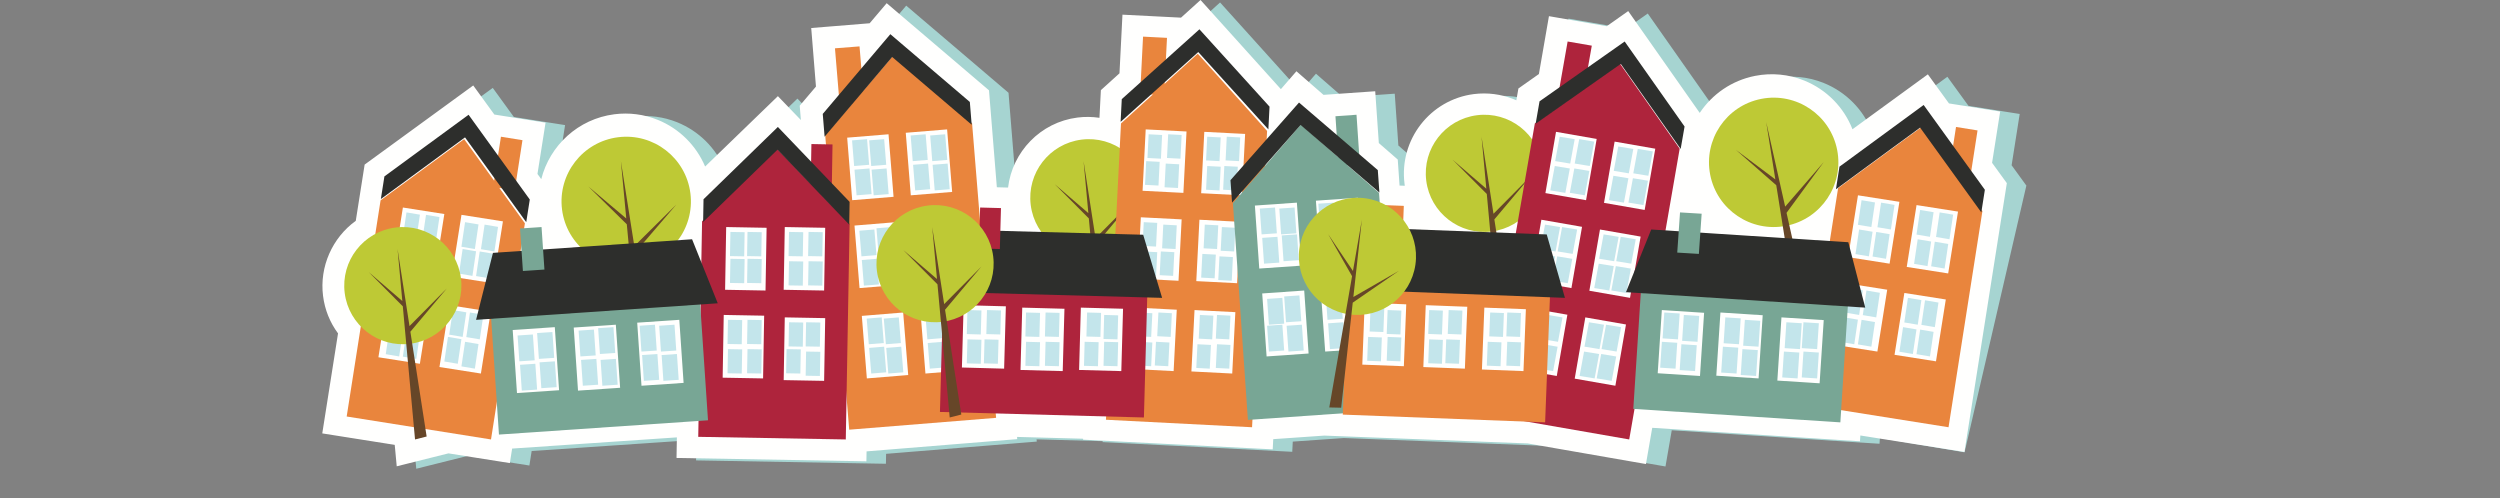 <?xml version="1.0" encoding="UTF-8"?>
<svg width="1024px" height="204px" viewBox="0 0 1024 204" version="1.1" xmlns="http://www.w3.org/2000/svg" xmlns:xlink="http://www.w3.org/1999/xlink">
    <rect x="0" y="0" width="1024" height="204" fill="#808080" stroke="none"/>
    <!-- Generator: Sketch 60.1 (88133) - https://sketch.com -->
    <title>listingslab-plugin</title>
    <desc>Created with Sketch.</desc>
    <g id="content" stroke="none" stroke-width="1" fill="none" fill-rule="evenodd">
        <g id="listingslab-plugin">
            <rect id="invisible" fill-opacity="0.01" fill="#FFFFFF" x="0" y="12" width="1024" height="192"></rect>
            <g id="canntown" transform="translate(132, 0)">
                <path d="M8,178.519 L14.457,137.564 C11.133,133.07 9.033,127.842 8.325,122.221 C6.811,110.235 12.103,98.402 21.726,91.451 L25.358,68.414 L69.84,36.006 L78.486,47.919 L99.458,51.237 L96.146,72.245 L97.696,74.384 C101.187,60.618 112.779,49.691 127.673,47.795 C133.682,47.036 139.812,47.828 145.401,50.09 C154.264,53.674 161.186,60.629 164.82,69.205 L194.628,40.387 L204.041,50.159 L203.566,44.299 L210.217,36.455 L208.276,12.476 L232.21,10.533 L239.187,2.312 L281.092,37.999 L284.307,77.705 L288.904,77.83 C290.652,63.222 302.132,51.079 317.348,49.149 C320.344,48.769 323.373,48.808 326.34,49.259 L326.915,37.931 L334.539,31.034 L335.762,7.006 L359.745,8.231 L367.739,1 L400.648,37.52 L407.017,30.185 L418.113,39.855 L439.29,38.378 L440.766,59.595 L448.516,66.351 L449.259,77.01 L451.412,77.093 C451.371,76.811 451.329,76.531 451.295,76.251 C449.027,58.282 461.777,41.812 479.709,39.538 C485.255,38.837 490.911,39.564 496.071,41.652 C496.416,41.791 496.757,41.938 497.093,42.088 L497.936,37.245 L506.335,31.321 L510.45,7.621 L534.112,11.742 L542.918,5.534 L572.211,47.243 C577.282,39.633 585.257,33.968 594.905,32.075 C601.676,30.745 608.625,31.408 615,33.986 C624.172,37.696 631.244,44.93 634.776,53.944 L665.649,31.447 L674.3,43.363 L695.268,46.68 L691.958,67.689 L698,76.015 L672.684,185.275 L638.003,179.373 L637.847,181.763 L552.755,176.234 L550.181,191.069 L501.757,182.635 L418.465,179.419 L397.519,180.88 L397.307,185.055 L319.622,181.088 L319.641,180.701 L292.586,179.96 L292.659,180.873 L230.947,185.888 L230.875,189.958 L153.103,188.581 L153.252,180.152 L85.769,184.736 L84.834,190.676 L59.687,186.7 L38.5,192 L37.682,183.216 L8,178.519 Z" id="Fill-38" fill="#A6D4D1"></path>
                <path d="M29.682,182.213 L0,177.519 L6.456,136.56 C3.132,132.07 1.032,126.842 0.324,121.221 C-1.189,109.235 4.102,97.4 13.725,90.45 L17.357,67.414 L61.839,35.003 L70.486,46.917 L91.459,50.235 L88.145,71.245 L89.697,73.381 C93.187,59.613 104.778,48.686 119.673,46.798 C125.681,46.036 131.812,46.826 137.401,49.087 C146.264,52.669 153.185,59.627 156.819,68.205 L186.626,39.383 L196.041,49.161 L195.566,43.295 L202.217,35.455 L200.277,11.473 L224.211,9.53 L231.187,1.306 L273.092,36.997 L276.307,76.705 L280.902,76.829 C282.652,62.222 294.132,50.077 309.347,48.147 C312.342,47.771 315.373,47.808 318.338,48.255 L318.915,36.93 L326.539,30.034 L327.76,6.006 L351.746,7.229 L359.738,0 L392.648,36.518 L399.016,29.183 L410.111,38.853 L431.289,37.375 L432.764,58.593 L440.518,65.349 L441.259,76.01 L443.412,76.091 C443.37,75.811 443.331,75.529 443.295,75.247 C441.025,57.28 453.775,40.81 471.71,38.534 C477.255,37.836 482.91,38.566 488.071,40.652 C488.416,40.792 488.755,40.932 489.093,41.087 L489.936,36.242 L498.335,30.321 L502.45,6.619 L526.112,10.742 L534.916,4.534 L564.211,46.245 C569.282,38.633 577.257,32.966 586.905,31.073 C593.675,29.745 600.625,30.408 607,32.986 C616.17,36.696 623.242,43.93 626.774,52.942 L657.651,30.447 L666.298,42.363 L687.268,45.68 L683.956,66.689 L690,75.017 L672.644,185.117 L630.001,178.373 L629.847,180.761 L544.754,175.234 L542.179,190.068 L493.757,181.632 L410.463,178.418 L389.518,179.877 L389.305,184.058 L311.62,180.084 L311.641,179.703 L284.584,178.962 L284.659,179.87 L222.947,184.884 L222.875,188.958 L145.103,187.579 L145.251,179.15 L77.769,183.734 L76.832,189.676 L51.687,185.698 L30.5,191 L29.682,182.213" id="Fill-39" fill="#FFFFFE"></path>
                <path d="M290.192,84.015 C288.53,70.863 297.843,58.854 310.991,57.192 C324.138,55.529 336.146,64.838 337.808,77.99 C339.47,91.139 330.16,103.145 317.01,104.807 C303.864,106.473 291.854,97.158 290.192,84.015" id="Fill-40" fill="#BEC935"></path>
                <polyline id="Fill-41" fill="#664628" points="332 82.154 316.73 97.558 311.832 66 313.792 87.302 300 75.43 313.988 89.461 318.998 144 323.751 142.794 317.088 99.875 332 82.154"></polyline>
                <path d="M452.192,74.013 C450.53,60.865 459.843,48.86 472.991,47.193 C486.137,45.527 498.145,54.842 499.808,67.991 C501.468,81.137 492.158,93.148 479.01,94.808 C465.864,96.471 453.852,87.158 452.192,74.013" id="Fill-42" fill="#BEC935"></path>
                <polyline id="Fill-43" fill="#664628" points="495 72.151 479.733 87.556 474.835 56 476.793 77.299 463 65.429 476.989 79.459 481.997 134 486.75 132.793 480.09 89.871 495 72.151"></polyline>
                <path d="M98.212,85.828 C96.376,71.308 106.659,58.052 121.177,56.213 C135.693,54.374 148.952,64.657 150.788,79.179 C152.623,93.697 142.344,106.955 127.826,108.787 C113.308,110.628 100.045,100.341 98.212,85.828" id="Fill-44" fill="#BEC935"></path>
                <polyline id="Fill-45" fill="#664628" points="145 83.809 127.822 100.794 122.314 66 124.515 89.487 109 76.399 124.736 91.868 130.372 152 135.721 150.671 128.226 103.347 145 83.809"></polyline>
                <path d="M568.499,71.596 C565.686,57.232 575.053,43.315 589.413,40.497 C603.768,37.69 617.69,47.051 620.502,61.412 C623.31,75.77 613.952,89.692 599.592,92.502 C585.232,95.313 571.306,85.949 568.499,71.596" id="Fill-46" fill="#BEC935"></path>
                <polyline id="Fill-47" fill="#664628" points="615 66.388 599.2 84.641 591.434 50 595.181 73.486 579 61.364 595.557 75.866 605.147 136 610.331 134.299 599.768 87.182 615 66.388"></polyline>
                <polyline id="Fill-48" fill="#E9853D" points="344.81 39 335 38.494 336.19 15 346 15.504 344.81 39"></polyline>
                <polyline id="Fill-49" fill="#E9853D" points="327.157 50.562 358.607 22 387 53.64 380.845 175 321 171.931 327.157 50.562"></polyline>
                <polyline id="Fill-50" fill="#2D2E2C" points="327 49.918 358.808 21.316 387.523 53 388 43.682 359.283 12 327.477 40.607 327 49.918"></polyline>
                <polyline id="Fill-51" fill="#FFFFFE" points="376.721 80 360 79.145 361.279 54 378 54.859 376.721 80"></polyline>
                <polyline id="Fill-52" fill="#C3E5EB" points="375.519 66 376 56.292 370.481 56 370 65.712 375.519 66"></polyline>
                <polyline id="Fill-53" fill="#C3E5EB" points="367.516 66 368 56.288 362.484 56 362 65.71 367.516 66"></polyline>
                <polyline id="Fill-54" fill="#C3E5EB" points="362.48 68 362 77.712 367.516 78 368 68.292 362.48 68"></polyline>
                <polyline id="Fill-55" fill="#C3E5EB" points="369.484 68 369 77.71 374.516 78 375 68.288 369.484 68"></polyline>
                <polyline id="Fill-56" fill="#FFFFFE" points="374.719 116 358 115.147 359.282 90 376 90.859 374.719 116"></polyline>
                <polyline id="Fill-57" fill="#C3E5EB" points="373.518 103 374 93.288 368.484 93 368 102.712 373.518 103"></polyline>
                <polyline id="Fill-58" fill="#C3E5EB" points="366.518 102 367 92.29 361.482 92 361 101.71 366.518 102"></polyline>
                <polyline id="Fill-59" fill="#C3E5EB" points="360.484 104 360 113.712 365.516 114 366 104.288 360.484 104"></polyline>
                <polyline id="Fill-60" fill="#C3E5EB" points="367.481 105 367 114.71 372.519 115 373 105.292 367.481 105"></polyline>
                <polyline id="Fill-61" fill="#FFFFFE" points="372.721 153 356 152.145 357.277 127 374 127.857 372.721 153"></polyline>
                <polyline id="Fill-62" fill="#C3E5EB" points="371.516 139 372 129.29 366.484 129 366 138.712 371.516 139"></polyline>
                <polyline id="Fill-63" fill="#C3E5EB" points="364.516 139 365 129.286 359.48 129 359 138.71 364.516 139"></polyline>
                <polyline id="Fill-64" fill="#C3E5EB" points="358.482 141 358 150.708 363.516 151 364 141.287 358.482 141"></polyline>
                <polyline id="Fill-65" fill="#C3E5EB" points="366.482 141 366 150.71 371.516 151 372 141.29 366.482 141"></polyline>
                <polyline id="Fill-66" fill="#FFFFFE" points="352.72 79 336 78.146 337.279 53 354 53.855 352.72 79"></polyline>
                <polyline id="Fill-67" fill="#C3E5EB" points="351.518 65 352 55.29 346.482 55 346 64.71 351.518 65"></polyline>
                <polyline id="Fill-68" fill="#C3E5EB" points="343.518 65 344 55.293 338.484 55 338 64.709 343.518 65"></polyline>
                <polyline id="Fill-69" fill="#C3E5EB" points="337.482 66 337 75.71 342.518 76 343 66.288 337.482 66"></polyline>
                <polyline id="Fill-70" fill="#C3E5EB" points="345.482 67 345 76.714 350.515 77 351 67.288 345.482 67"></polyline>
                <polyline id="Fill-71" fill="#FFFFFE" points="350.721 115 334 114.146 335.28 89 352 89.855 350.721 115"></polyline>
                <polyline id="Fill-72" fill="#C3E5EB" points="349.518 102 350 92.29 344.482 92 344 101.712 349.518 102"></polyline>
                <polyline id="Fill-73" fill="#C3E5EB" points="341.518 101 342 91.288 336.482 91 336 100.71 341.518 101"></polyline>
                <polyline id="Fill-74" fill="#C3E5EB" points="336.482 103 336 112.71 341.518 113 342 103.288 336.482 103"></polyline>
                <polyline id="Fill-75" fill="#C3E5EB" points="343.484 103 343 112.712 348.516 113 349 103.288 343.484 103"></polyline>
                <polyline id="Fill-76" fill="#FFFFFE" points="348.72 152 332 151.145 333.28 126 350 126.855 348.72 152"></polyline>
                <polyline id="Fill-77" fill="#C3E5EB" points="347.516 138 348 128.288 342.482 128 342 137.708 347.516 138"></polyline>
                <polyline id="Fill-78" fill="#C3E5EB" points="339.518 138 340 128.29 334.484 128 334 137.712 339.518 138"></polyline>
                <polyline id="Fill-79" fill="#C3E5EB" points="334.482 140 334 149.709 339.518 150 340 140.29 334.482 140"></polyline>
                <polyline id="Fill-80" fill="#C3E5EB" points="341.484 140 341 149.712 346.518 150 347 140.288 341.484 140"></polyline>
                <polyline id="Fill-81" fill="#E9853D" points="222 42.208 211.941 43 210 19.79 220.06 19 222 42.208"></polyline>
                <polyline id="Fill-82" fill="#E9853D" points="206 55.352 233.643 23 266.164 50.5 276 171.144 215.834 176 206 55.352"></polyline>
                <polyline id="Fill-83" fill="#2D2E2C" points="205.755 56 233.435 23.335 266 51.101 265.245 41.762 232.682 14 205 46.662 205.755 56"></polyline>
                <polyline id="Fill-84" fill="#FFFFFE" points="258 78.613 241.059 80 239 54.385 255.937 53 258 78.613"></polyline>
                <polyline id="Fill-85" fill="#C3E5EB" points="256 65.504 255.145 55 249 55.498 249.855 66 256 65.504"></polyline>
                <polyline id="Fill-86" fill="#C3E5EB" points="248 65.504 247.145 55 241 55.494 241.855 66 248 65.504"></polyline>
                <polyline id="Fill-87" fill="#C3E5EB" points="242 67.498 242.855 78 249 77.504 248.147 67 242 67.498"></polyline>
                <polyline id="Fill-88" fill="#C3E5EB" points="250 67.496 250.855 78 257 77.506 256.145 67 250 67.496"></polyline>
                <polyline id="Fill-89" fill="#FFFFFE" points="261 114.613 244.061 116 242 90.385 258.939 89 261 114.613"></polyline>
                <polyline id="Fill-90" fill="#C3E5EB" points="259 101.504 258.145 91 252 91.5 252.854 102 259 101.504"></polyline>
                <polyline id="Fill-91" fill="#C3E5EB" points="251 102.504 250.147 92 244 92.496 244.853 103 251 102.504"></polyline>
                <polyline id="Fill-92" fill="#C3E5EB" points="245 104.5 245.855 115 252 114.504 251.143 104 245 104.5"></polyline>
                <polyline id="Fill-93" fill="#C3E5EB" points="253 103.494 253.854 114 260 113.5 259.145 103 253 103.494"></polyline>
                <polyline id="Fill-94" fill="#FFFFFE" points="264 151.618 247.061 153 245 127.384 261.939 126 264 151.618"></polyline>
                <polyline id="Fill-95" fill="#C3E5EB" points="262 138.502 261.145 128 255 128.498 255.857 139 262 138.502"></polyline>
                <polyline id="Fill-96" fill="#C3E5EB" points="254 138.504 253.147 128 247 128.496 247.855 139 254 138.504"></polyline>
                <polyline id="Fill-97" fill="#C3E5EB" points="248 140.494 248.855 151 255 150.502 254.145 140 248 140.494"></polyline>
                <polyline id="Fill-98" fill="#C3E5EB" points="256 140.494 256.854 151 263 150.506 262.145 140 256 140.494"></polyline>
                <polyline id="Fill-99" fill="#FFFFFE" points="234 80.613 217.061 82 215 56.384 231.941 55 234 80.613"></polyline>
                <polyline id="Fill-100" fill="#C3E5EB" points="231 67.502 230.145 57 224 57.492 224.855 68 231 67.502"></polyline>
                <polyline id="Fill-101" fill="#C3E5EB" points="224 67.502 223.147 57 217 57.501 217.853 68 224 67.502"></polyline>
                <polyline id="Fill-102" fill="#C3E5EB" points="218 69.499 218.853 80 225 79.504 224.145 69 218 69.499"></polyline>
                <polyline id="Fill-103" fill="#C3E5EB" points="225 69.492 225.853 80 232 79.504 231.145 69 225 69.492"></polyline>
                <polyline id="Fill-104" fill="#FFFFFE" points="237 116.616 220.062 118 218 92.388 234.941 91 237 116.616"></polyline>
                <polyline id="Fill-105" fill="#C3E5EB" points="234 103.504 233.145 93 227 93.5 227.853 104 234 103.504"></polyline>
                <polyline id="Fill-106" fill="#C3E5EB" points="227 104.5 226.145 94 220 94.498 220.853 105 227 104.5"></polyline>
                <polyline id="Fill-107" fill="#C3E5EB" points="221 106.5 221.855 117 228 116.504 227.147 106 221 106.5"></polyline>
                <polyline id="Fill-108" fill="#C3E5EB" points="228 105.494 228.855 116 235 115.504 234.145 105 228 105.494"></polyline>
                <polyline id="Fill-109" fill="#FFFFFE" points="240 153.615 223.061 155 221 129.387 237.939 128 240 153.615"></polyline>
                <polyline id="Fill-110" fill="#C3E5EB" points="237 140.502 236.147 130 230 130.498 230.855 141 237 140.502"></polyline>
                <polyline id="Fill-111" fill="#C3E5EB" points="230 140.506 229.145 130 223 130.5 223.855 141 230 140.506"></polyline>
                <polyline id="Fill-112" fill="#C3E5EB" points="224 142.5 224.855 153 231 152.506 230.145 142 224 142.5"></polyline>
                <polyline id="Fill-113" fill="#C3E5EB" points="231 142.498 231.853 153 238 152.499 237.145 142 231 142.498"></polyline>
                <polyline id="Fill-114" fill="#E9853D" points="666 72.579 674.813 74 678 53.422 669.185 52 666 72.579"></polyline>
                <polyline id="Fill-115" fill="#E9853D" points="680 86.469 655.109 52 620.887 77.064 607 165.598 666.115 175 680 86.469"></polyline>
                <polyline id="Fill-116" fill="#2D2E2C" points="679.547 87 654.473 52.269 620 77.523 621.453 68.258 655.926 43 681 77.729 679.547 87"></polyline>
                <polyline id="Fill-117" fill="#FFFFFE" points="625 105.332 641.977 108 646 82.666 629.023 80 625 105.332"></polyline>
                <polyline id="Fill-118" fill="#C3E5EB" points="629 92.072 630.493 82 636 82.928 634.508 93 629 92.072"></polyline>
                <polyline id="Fill-119" fill="#C3E5EB" points="637 93.072 638.494 83 644 83.925 642.508 94 637 93.072"></polyline>
                <polyline id="Fill-120" fill="#C3E5EB" points="642 95.926 640.508 106 635 105.072 636.492 95 642 95.926"></polyline>
                <polyline id="Fill-121" fill="#C3E5EB" points="635 94.925 633.508 105 628 104.07 629.492 94 635 94.925"></polyline>
                <polyline id="Fill-122" fill="#FFFFFE" points="620 141.335 636.978 144 641 118.667 624.022 116 620 141.335"></polyline>
                <polyline id="Fill-123" fill="#C3E5EB" points="624 128.074 625.492 118 631 118.93 629.508 129 624 128.074"></polyline>
                <polyline id="Fill-124" fill="#C3E5EB" points="631 129.072 632.491 119 638 119.932 636.509 130 631 129.072"></polyline>
                <polyline id="Fill-125" fill="#C3E5EB" points="636 131.93 634.509 142 629 141.072 630.491 131 636 131.93"></polyline>
                <polyline id="Fill-126" fill="#C3E5EB" points="629 130.926 627.509 141 622 140.074 623.491 130 629 130.926"></polyline>
                <polyline id="Fill-127" fill="#FFFFFE" points="649 109.331 665.976 112 670 86.667 653.019 84 649 109.331"></polyline>
                <polyline id="Fill-128" fill="#C3E5EB" points="653 96.074 654.49 86 660 86.926 658.507 97 653 96.074"></polyline>
                <polyline id="Fill-129" fill="#C3E5EB" points="661 97.074 662.49 87 668 87.925 666.508 98 661 97.074"></polyline>
                <polyline id="Fill-130" fill="#C3E5EB" points="666 99.928 664.509 110 659 109.072 660.49 99 666 99.928"></polyline>
                <polyline id="Fill-131" fill="#C3E5EB" points="659 98.928 657.508 109 652 108.069 653.49 98 659 98.928"></polyline>
                <polyline id="Fill-132" fill="#FFFFFE" points="644 145.331 660.979 148 665 122.665 648.024 120 644 145.331"></polyline>
                <polyline id="Fill-133" fill="#C3E5EB" points="648 132.07 649.492 122 655 122.926 653.512 133 648 132.07"></polyline>
                <polyline id="Fill-134" fill="#C3E5EB" points="655 133.075 656.492 123 662 123.927 660.51 134 655 133.075"></polyline>
                <polyline id="Fill-135" fill="#C3E5EB" points="660 135.932 658.51 146 653 145.072 654.492 135 660 135.932"></polyline>
                <polyline id="Fill-136" fill="#C3E5EB" points="653 134.928 651.51 145 646 144.069 647.493 134 653 134.928"></polyline>
                <polyline id="Fill-137" fill="#E9853D" points="70 76.579 78.816 78 82 57.421 73.186 56 70 76.579"></polyline>
                <polyline id="Fill-138" fill="#E9853D" points="83 91.469 58.11 57 23.887 82.065 10 170.6 69.115 180 83 91.469"></polyline>
                <polyline id="Fill-139" fill="#2D2E2C" points="83.546 91 58.474 56.271 24 81.525 25.453 72.254 59.927 47 85 81.729 83.546 91"></polyline>
                <polyline id="Fill-140" fill="#FFFFFE" points="29 110.329 45.978 113 50 87.667 33.022 85 29 110.329"></polyline>
                <polyline id="Fill-141" fill="#C3E5EB" points="33 97.072 34.493 87 40 87.926 38.508 98 33 97.072"></polyline>
                <polyline id="Fill-142" fill="#C3E5EB" points="41 98.077 42.492 88 48 88.926 46.509 99 41 98.077"></polyline>
                <polyline id="Fill-143" fill="#C3E5EB" points="46 100.93 44.508 111 39 110.069 40.493 100 46 100.93"></polyline>
                <polyline id="Fill-144" fill="#C3E5EB" points="38 98.926 36.508 109 31 108.07 32.491 98 38 98.926"></polyline>
                <polyline id="Fill-145" fill="#FFFFFE" points="23 146.335 39.979 149 44 123.665 27.022 121 23 146.335"></polyline>
                <polyline id="Fill-146" fill="#C3E5EB" points="28 133.072 29.492 123 35 123.928 33.509 134 28 133.072"></polyline>
                <polyline id="Fill-147" fill="#C3E5EB" points="35 134.072 36.492 124 42 124.928 40.508 135 35 134.072"></polyline>
                <polyline id="Fill-148" fill="#C3E5EB" points="40 136.93 38.508 147 33 146.074 34.492 136 40 136.93"></polyline>
                <polyline id="Fill-149" fill="#C3E5EB" points="33 135.93 31.507 146 26 145.07 27.493 135 33 135.93"></polyline>
                <polyline id="Fill-150" fill="#FFFFFE" points="53 113.335 69.979 116 74 90.667 57.021 88 53 113.335"></polyline>
                <polyline id="Fill-151" fill="#C3E5EB" points="57 101.07 58.491 91 64 91.928 62.508 102 57 101.07"></polyline>
                <polyline id="Fill-152" fill="#C3E5EB" points="65 102.069 66.492 92 72 92.931 70.509 103 65 102.069"></polyline>
                <polyline id="Fill-153" fill="#C3E5EB" points="70 103.928 68.511 114 63 113.075 64.492 103 70 103.928"></polyline>
                <polyline id="Fill-154" fill="#C3E5EB" points="63 102.93 61.509 113 56 112.072 57.49 102 63 102.93"></polyline>
                <polyline id="Fill-155" fill="#FFFFFE" points="48 150.335 64.978 153 69 127.673 52.022 125 48 150.335"></polyline>
                <polyline id="Fill-156" fill="#C3E5EB" points="52 137.072 53.492 127 59 127.93 57.509 138 52 137.072"></polyline>
                <polyline id="Fill-157" fill="#C3E5EB" points="59 138.07 60.491 128 66 128.935 64.508 139 59 138.07"></polyline>
                <polyline id="Fill-158" fill="#C3E5EB" points="64 140.93 62.509 151 57 150.072 58.491 140 64 140.93"></polyline>
                <polyline id="Fill-159" fill="#C3E5EB" points="57 138.928 55.509 149 50 148.072 51.492 138 57 138.928"></polyline>
                <polyline id="Fill-160" fill="#AE243C" points="515.903 42 506 40.296 510.099 17 520 18.702 515.903 42"></polyline>
                <polyline id="Fill-161" fill="#AE243C" points="496.672 50.561 531.497 26 556 60.902 535.328 180 476 169.661 496.672 50.561"></polyline>
                <polyline id="Fill-162" fill="#2D2E2C" points="497 50.68 531.868 26.168 556.401 61 558 51.827 533.465 17 498.595 41.503 497 50.68"></polyline>
                <polyline id="Fill-163" fill="#FFFFFE" points="541.654 86 525 83.09 529.345 58 546 60.906 541.654 86"></polyline>
                <polyline id="Fill-164" fill="#C3E5EB" points="543.163 72 545 62.014 538.837 61 537 70.987 543.163 72"></polyline>
                <polyline id="Fill-165" fill="#C3E5EB" points="535.164 71 537 61.013 530.838 60 529 69.985 535.164 71"></polyline>
                <polyline id="Fill-166" fill="#C3E5EB" points="528.837 72 527 81.987 533.163 83 535 73.013 528.837 72"></polyline>
                <polyline id="Fill-167" fill="#C3E5EB" points="536.84 73 535 82.986 541.162 84 543 74.014 536.84 73"></polyline>
                <polyline id="Fill-168" fill="#FFFFFE" points="535.654 122 519 119.094 523.346 94 540 96.908 535.654 122"></polyline>
                <polyline id="Fill-169" fill="#C3E5EB" points="536.164 108 538 98.015 531.838 97 530 106.987 536.164 108"></polyline>
                <polyline id="Fill-170" fill="#C3E5EB" points="529.163 107 531 97.014 524.837 96 523 105.986 529.163 107"></polyline>
                <polyline id="Fill-171" fill="#C3E5EB" points="522.836 108 521 117.985 527.162 119 529 109.009 522.836 108"></polyline>
                <polyline id="Fill-172" fill="#C3E5EB" points="529.836 109 528 118.986 534.16 120 536 110.014 529.836 109"></polyline>
                <polyline id="Fill-173" fill="#FFFFFE" points="529.654 158 513 155.092 517.346 130 534 132.906 529.654 158"></polyline>
                <polyline id="Fill-174" fill="#C3E5EB" points="530.162 144 532 134.016 525.838 133 524 142.986 530.162 144"></polyline>
                <polyline id="Fill-175" fill="#C3E5EB" points="523.162 143 525 133.011 518.838 132 517 141.986 523.162 143"></polyline>
                <polyline id="Fill-176" fill="#C3E5EB" points="516.836 144 515 153.985 521.164 155 523 145.013 516.836 144"></polyline>
                <polyline id="Fill-177" fill="#C3E5EB" points="523.838 145 522 154.987 528.16 156 530 146.014 523.838 145"></polyline>
                <polyline id="Fill-178" fill="#FFFFFE" points="517.655 82 501 79.088 505.344 54 522 56.908 517.655 82"></polyline>
                <polyline id="Fill-179" fill="#C3E5EB" points="519.163 68 521 58.013 514.839 57 513 66.984 519.163 68"></polyline>
                <polyline id="Fill-180" fill="#C3E5EB" points="511.163 67 513 57.013 506.837 56 505 65.989 511.163 67"></polyline>
                <polyline id="Fill-181" fill="#C3E5EB" points="504.836 68 503 77.987 509.164 79 511 69.013 504.836 68"></polyline>
                <polyline id="Fill-182" fill="#C3E5EB" points="512.838 69 511 78.986 517.164 80 519 70.014 512.838 69"></polyline>
                <polyline id="Fill-183" fill="#FFFFFE" points="511.654 118 495 115.087 499.346 90 516 92.908 511.654 118"></polyline>
                <polyline id="Fill-184" fill="#C3E5EB" points="512.163 104 514 94.01 507.837 93 506 102.987 512.163 104"></polyline>
                <polyline id="Fill-185" fill="#C3E5EB" points="505.164 103 507 93.013 500.837 92 499 101.987 505.164 103"></polyline>
                <polyline id="Fill-186" fill="#C3E5EB" points="498.837 104 497 113.986 503.163 115 505 105.016 498.837 104"></polyline>
                <polyline id="Fill-187" fill="#C3E5EB" points="505.837 105 504 114.987 510.163 116 512 106.013 505.837 105"></polyline>
                <polyline id="Fill-188" fill="#FFFFFE" points="505.655 154 489 151.09 493.345 126 510 128.91 505.655 154"></polyline>
                <polyline id="Fill-189" fill="#C3E5EB" points="506.164 140 508 130.013 501.84 129 500 138.986 506.164 140"></polyline>
                <polyline id="Fill-190" fill="#C3E5EB" points="499.163 139 501 129.013 494.837 128 493 137.985 499.163 139"></polyline>
                <polyline id="Fill-191" fill="#C3E5EB" points="492.836 140 491 149.986 497.164 151 499 141.014 492.836 140"></polyline>
                <polyline id="Fill-192" fill="#C3E5EB" points="499.838 141 498 150.987 504.164 152 506 142.013 499.838 141"></polyline>
                <polyline id="Fill-193" fill="#78A695" points="416.373 68 425 67.378 423.626 47 415 47.618 416.373 68"></polyline>
                <polyline id="Fill-194" fill="#78A695" points="432.857 79.012 400.841 51 373 83.204 379.143 172 439 167.809 432.857 79.012"></polyline>
                <polyline id="Fill-195" fill="#2D2E2C" points="433 78.86 400.721 51.19 372.651 83 372 73.809 400.074 42 432.347 69.669 433 78.86"></polyline>
                <polyline id="Fill-196" fill="#FFFFFE" points="383.795 110 401 108.806 399.203 83 382 84.2 383.795 110"></polyline>
                <polyline id="Fill-197" fill="#C3E5EB" points="384.746 96 384 85.429 390.252 85 391 95.571 384.746 96"></polyline>
                <polyline id="Fill-198" fill="#C3E5EB" points="392.746 96 392 85.427 398.256 85 399 95.571 392.746 96"></polyline>
                <polyline id="Fill-199" fill="#C3E5EB" points="399.254 96 400 106.573 393.746 107 393 96.429 399.254 96"></polyline>
                <polyline id="Fill-200" fill="#C3E5EB" points="391.252 97 392 107.57 385.748 108 385 97.427 391.252 97"></polyline>
                <polyline id="Fill-201" fill="#FFFFFE" points="386.797 146 404 144.8 402.205 119 385 120.2 386.797 146"></polyline>
                <polyline id="Fill-202" fill="#C3E5EB" points="387.748 133 387 122.427 393.252 122 394 132.571 387.748 133"></polyline>
                <polyline id="Fill-203" fill="#C3E5EB" points="394.748 132 394 121.431 400.252 121 401 131.575 394.748 132"></polyline>
                <polyline id="Fill-204" fill="#C3E5EB" points="401.254 133 402 143.573 395.748 144 395 133.429 401.254 133"></polyline>
                <polyline id="Fill-205" fill="#C3E5EB" points="393.254 133 394 143.571 387.748 144 387 133.425 393.254 133"></polyline>
                <polyline id="Fill-206" fill="#FFFFFE" points="408.797 108 426 106.802 424.203 81 407 82.2 408.797 108"></polyline>
                <polyline id="Fill-207" fill="#C3E5EB" points="408.744 94 408 83.429 414.256 83 415 93.569 408.744 94"></polyline>
                <polyline id="Fill-208" fill="#C3E5EB" points="416.746 94 416 83.427 422.256 83 423 93.571 416.746 94"></polyline>
                <polyline id="Fill-209" fill="#C3E5EB" points="423.254 95 424 105.573 417.746 106 417 95.425 423.254 95"></polyline>
                <polyline id="Fill-210" fill="#C3E5EB" points="415.254 95 416 105.566 409.746 106 409 95.429 415.254 95"></polyline>
                <polyline id="Fill-211" fill="#FFFFFE" points="410.797 144 428 142.846 426.205 118 409 119.152 410.797 144"></polyline>
                <polyline id="Fill-212" fill="#C3E5EB" points="411.747 131 411 120.425 417.253 120 418 130.571 411.747 131"></polyline>
                <polyline id="Fill-213" fill="#C3E5EB" points="419.747 130 419 119.434 425.256 119 426 129.572 419.747 130"></polyline>
                <polyline id="Fill-214" fill="#C3E5EB" points="425.253 131 426 141.573 419.747 142 419 131.429 425.253 131"></polyline>
                <polyline id="Fill-215" fill="#C3E5EB" points="418.253 132 419 142.571 412.747 143 412 132.43 418.253 132"></polyline>
                <polyline id="Fill-216" fill="#E9853D" points="420.12 115 503 118.178 500.882 173 418 169.82 420.12 115"></polyline>
                <polyline id="Fill-217" fill="#2D2E2C" points="509 122 413 118.324 422.451 93 501.537 96.027 509 122"></polyline>
                <polyline id="Fill-218" fill="#E9853D" points="434.635 84 443 84.324 442.361 101 434 100.676 434.635 84"></polyline>
                <polyline id="Fill-219" fill="#FFFFFE" points="492.02 152 475 151.351 475.985 126 493 126.649 492.02 152"></polyline>
                <polyline id="Fill-220" fill="#C3E5EB" points="490.63 138 491 128.219 485.369 128 485 137.78 490.63 138"></polyline>
                <polyline id="Fill-221" fill="#C3E5EB" points="483.63 138 484 128.219 478.374 128 478 137.78 483.63 138"></polyline>
                <polyline id="Fill-222" fill="#C3E5EB" points="477.372 140 477 149.78 482.626 150 483 140.217 477.372 140"></polyline>
                <polyline id="Fill-223" fill="#C3E5EB" points="485.37 140 485 149.78 490.63 150 491 140.22 485.37 140"></polyline>
                <polyline id="Fill-224" fill="#FFFFFE" points="468.018 151 451 150.349 451.983 125 469 125.651 468.018 151"></polyline>
                <polyline id="Fill-225" fill="#C3E5EB" points="466.628 137 467 127.218 461.372 127 461 136.78 466.628 137"></polyline>
                <polyline id="Fill-226" fill="#C3E5EB" points="458.628 137 459 127.217 453.37 127 453 136.782 458.628 137"></polyline>
                <polyline id="Fill-227" fill="#C3E5EB" points="453.37 139 453 148.782 458.628 149 459 139.218 453.37 139"></polyline>
                <polyline id="Fill-228" fill="#C3E5EB" points="460.372 139 460 148.78 465.626 149 466 139.22 460.372 139"></polyline>
                <polyline id="Fill-229" fill="#FFFFFE" points="443.018 150 426 149.35 426.984 124 444 124.65 443.018 150"></polyline>
                <polyline id="Fill-230" fill="#C3E5EB" points="441.626 137 442 127.22 436.369 127 436 136.783 441.626 137"></polyline>
                <polyline id="Fill-231" fill="#C3E5EB" points="434.629 136 435 126.22 429.372 126 429 135.781 434.629 136"></polyline>
                <polyline id="Fill-232" fill="#C3E5EB" points="428.374 138 428 147.78 433.628 148 434 138.217 428.374 138"></polyline>
                <polyline id="Fill-233" fill="#C3E5EB" points="436.372 138 436 147.78 441.629 148 442 138.22 436.372 138"></polyline>
                <polyline id="Fill-234" fill="#78A695" points="540.198 118 625 123.523 621.808 173 537 167.482 540.198 118"></polyline>
                <polyline id="Fill-235" fill="#2D2E2C" points="632 126 534 119.673 544.341 94 625.072 99.215 632 126"></polyline>
                <polyline id="Fill-236" fill="#78A695" points="556.138 87 565 87.537 563.86 104 555 103.458 556.138 87"></polyline>
                <polyline id="Fill-237" fill="#FFFFFE" points="613.316 157 596 155.883 597.685 130 615 131.117 613.316 157"></polyline>
                <polyline id="Fill-238" fill="#C3E5EB" points="612.3 143 613 132.402 606.701 132 606 142.598 612.3 143"></polyline>
                <polyline id="Fill-239" fill="#C3E5EB" points="605.298 143 606 132.398 599.7 132 599 142.598 605.298 143"></polyline>
                <polyline id="Fill-240" fill="#C3E5EB" points="598.7 144 598 154.598 604.298 155 605 144.402 598.7 144"></polyline>
                <polyline id="Fill-241" fill="#C3E5EB" points="606.7 144 606 154.6 612.3 155 613 144.4 606.7 144"></polyline>
                <polyline id="Fill-242" fill="#FFFFFE" points="588.315 155 571 153.881 572.683 128 590 129.119 588.315 155"></polyline>
                <polyline id="Fill-243" fill="#C3E5EB" points="588.3 142 589 131.4 582.698 131 582 141.598 588.3 142"></polyline>
                <polyline id="Fill-244" fill="#C3E5EB" points="580.298 141 581 130.402 574.698 130 574 140.595 580.298 141"></polyline>
                <polyline id="Fill-245" fill="#C3E5EB" points="573.7 142 573 152.6 579.3 153 580 142.4 573.7 142"></polyline>
                <polyline id="Fill-246" fill="#C3E5EB" points="581.7 143 581 153.597 587.302 154 588 143.405 581.7 143"></polyline>
                <polyline id="Fill-247" fill="#FFFFFE" points="564.316 154 547 152.882 548.686 127 566 128.122 564.316 154"></polyline>
                <polyline id="Fill-248" fill="#C3E5EB" points="563.302 140 564 129.4 557.7 129 557 139.602 563.302 140"></polyline>
                <polyline id="Fill-249" fill="#C3E5EB" points="555.3 139 556 128.402 549.7 128 549 138.598 555.3 139"></polyline>
                <polyline id="Fill-250" fill="#C3E5EB" points="548.702 140 548 150.6 554.3 151 555 140.4 548.702 140"></polyline>
                <polyline id="Fill-251" fill="#C3E5EB" points="556.7 141 556 151.596 562.298 152 563 141.402 556.7 141"></polyline>
                <polyline id="Fill-252" fill="#AE243C" points="200 79.838 208.649 80 209 59.163 200.35 59 200 79.838"></polyline>
                <polyline id="Fill-253" fill="#AE243C" points="216 91.725 186.322 61 155.567 90.651 154 178.928 214.433 180 216 91.725"></polyline>
                <polyline id="Fill-254" fill="#2D2E2C" points="215.836 92 186.451 61.321 156 90.928 156.164 81.612 186.615 52 216 82.683 215.836 92"></polyline>
                <polyline id="Fill-255" fill="#FFFFFE" points="165 118.695 181.56 119 182 93.303 165.441 93 165 118.695"></polyline>
                <polyline id="Fill-256" fill="#C3E5EB" points="167 104.896 167.178 95 173 95.105 172.822 105 167 104.896"></polyline>
                <polyline id="Fill-257" fill="#C3E5EB" points="174 104.898 174.177 95 180 95.105 179.823 105 174 104.898"></polyline>
                <polyline id="Fill-258" fill="#C3E5EB" points="180 106.1 179.824 116 174 115.896 174.179 106 180 106.1"></polyline>
                <polyline id="Fill-259" fill="#C3E5EB" points="173 106.104 172.822 116 167 115.898 167.177 106 173 106.104"></polyline>
                <polyline id="Fill-260" fill="#FFFFFE" points="164 154.699 180.56 155 181 129.303 164.44 129 164 154.699"></polyline>
                <polyline id="Fill-261" fill="#C3E5EB" points="166 140.9 166.177 131 172 131.102 171.823 141 166 140.9"></polyline>
                <polyline id="Fill-262" fill="#C3E5EB" points="174 140.898 174.178 131 180 131.104 179.826 141 174 140.898"></polyline>
                <polyline id="Fill-263" fill="#C3E5EB" points="180 143.1 179.824 153 174 152.898 174.176 143 180 143.1"></polyline>
                <polyline id="Fill-264" fill="#C3E5EB" points="172 143.104 171.822 153 166 152.9 166.178 143 172 143.104"></polyline>
                <polyline id="Fill-265" fill="#FFFFFE" points="189 118.697 205.56 119 206 93.303 189.44 93 189 118.697"></polyline>
                <polyline id="Fill-266" fill="#C3E5EB" points="191 104.9 191.178 95 197 95.102 196.824 105 191 104.9"></polyline>
                <polyline id="Fill-267" fill="#C3E5EB" points="199 104.898 199.178 95 205 95.104 204.822 105 199 104.898"></polyline>
                <polyline id="Fill-268" fill="#C3E5EB" points="205 107.1 204.822 117 199 116.895 199.179 107 205 107.1"></polyline>
                <polyline id="Fill-269" fill="#C3E5EB" points="197 107.102 196.822 117 191 116.902 191.176 107 197 107.102"></polyline>
                <polyline id="Fill-270" fill="#FFFFFE" points="189 155.694 205.56 156 206 130.305 189.44 130 189 155.694"></polyline>
                <polyline id="Fill-271" fill="#C3E5EB" points="191 141.9 191.178 132 197 132.104 196.824 142 191 141.9"></polyline>
                <polyline id="Fill-272" fill="#C3E5EB" points="198 141.896 198.176 132 204 132.105 203.822 142 198 141.896"></polyline>
                <polyline id="Fill-273" fill="#C3E5EB" points="204 144.1 203.822 154 198 153.895 198.179 144 204 144.1"></polyline>
                <polyline id="Fill-274" fill="#C3E5EB" points="196 143.1 195.822 153 190 152.898 190.178 143 196 143.1"></polyline>
                <polyline id="Fill-275" fill="#78A695" points="69 127.85 154.625 122 158 172.152 72.375 178 69 127.85"></polyline>
                <polyline id="Fill-276" fill="#2D2E2C" points="162 124.231 63 131 69.917 103.576 151.474 98 162 124.231"></polyline>
                <polyline id="Fill-277" fill="#78A695" points="81 93.595 89.817 93 91 110.409 82.184 111 81 93.595"></polyline>
                <polyline id="Fill-278" fill="#FFFFFE" points="148 156.83 130.753 158 129 132.165 146.246 131 148 156.83"></polyline>
                <polyline id="Fill-279" fill="#C3E5EB" points="145 143.581 144.269 133 138 133.419 138.728 144 145 143.581"></polyline>
                <polyline id="Fill-280" fill="#C3E5EB" points="137 143.586 136.271 133 130 133.421 130.73 144 137 143.586"></polyline>
                <polyline id="Fill-281" fill="#C3E5EB" points="131 145.416 131.729 156 138 155.583 137.27 145 131 145.416"></polyline>
                <polyline id="Fill-282" fill="#C3E5EB" points="139 145.419 139.728 156 146 155.579 145.272 145 139 145.419"></polyline>
                <polyline id="Fill-283" fill="#FFFFFE" points="122 158.832 104.754 160 103 134.167 120.246 133 122 158.832"></polyline>
                <polyline id="Fill-284" fill="#C3E5EB" points="120 144.583 119.271 134 113 134.417 113.729 145 120 144.583"></polyline>
                <polyline id="Fill-285" fill="#C3E5EB" points="112 145.581 111.271 135 105 135.417 105.729 146 112 145.581"></polyline>
                <polyline id="Fill-286" fill="#C3E5EB" points="106 147.419 106.729 158 113 157.581 112.27 147 106 147.419"></polyline>
                <polyline id="Fill-287" fill="#C3E5EB" points="114 147.419 114.73 158 121 157.579 120.27 147 114 147.419"></polyline>
                <polyline id="Fill-288" fill="#FFFFFE" points="97 159.837 79.755 161 78 135.168 95.247 134 97 159.837"></polyline>
                <polyline id="Fill-289" fill="#C3E5EB" points="95 146.584 94.271 136 88 136.416 88.73 147 95 146.584"></polyline>
                <polyline id="Fill-290" fill="#C3E5EB" points="87 147.581 86.271 137 80 137.416 80.729 148 87 147.581"></polyline>
                <polyline id="Fill-291" fill="#C3E5EB" points="81 149.421 81.729 160 88 159.581 87.271 149 81 149.421"></polyline>
                <polyline id="Fill-292" fill="#C3E5EB" points="89 148.419 89.73 159 96 158.583 95.272 148 89 148.419"></polyline>
                <polyline id="Fill-293" fill="#AE243C" points="254.454 116 338 118.265 336.547 171 253 168.735 254.454 116"></polyline>
                <polyline id="Fill-294" fill="#2D2E2C" points="344 122 248 119.394 257.164 94 336.247 96.147 344 122"></polyline>
                <polyline id="Fill-295" fill="#AE243C" points="269.461 85 278 85.23 277.537 102 269 101.77 269.461 85"></polyline>
                <polyline id="Fill-296" fill="#FFFFFE" points="327.289 152 310 151.535 310.711 126 328 126.463 327.289 152"></polyline>
                <polyline id="Fill-297" fill="#C3E5EB" points="325.733 139 326 129.16 320.271 129 320 138.842 325.733 139"></polyline>
                <polyline id="Fill-298" fill="#C3E5EB" points="318.733 138 319 128.156 313.267 128 313 137.842 318.733 138"></polyline>
                <polyline id="Fill-299" fill="#C3E5EB" points="312.269 140 312 149.844 317.731 150 318 140.155 312.269 140"></polyline>
                <polyline id="Fill-300" fill="#C3E5EB" points="320.269 140 320 149.84 325.731 150 326 140.154 320.269 140"></polyline>
                <polyline id="Fill-301" fill="#FFFFFE" points="303.291 152 286 151.535 286.709 126 304 126.469 303.291 152"></polyline>
                <polyline id="Fill-302" fill="#C3E5EB" points="301.733 138 302 128.158 296.269 128 296 137.839 301.733 138"></polyline>
                <polyline id="Fill-303" fill="#C3E5EB" points="293.731 138 294 128.155 288.267 128 288 137.84 293.731 138"></polyline>
                <polyline id="Fill-304" fill="#C3E5EB" points="288.269 140 288 149.845 293.731 150 294 140.156 288.269 140"></polyline>
                <polyline id="Fill-305" fill="#C3E5EB" points="296.269 140 296 149.839 301.733 150 302 140.156 296.269 140"></polyline>
                <polyline id="Fill-306" fill="#FFFFFE" points="279.291 151 262 150.533 262.709 125 280 125.465 279.291 151"></polyline>
                <polyline id="Fill-307" fill="#C3E5EB" points="277.733 137 278 127.16 272.267 127 272 136.844 277.733 137"></polyline>
                <polyline id="Fill-308" fill="#C3E5EB" points="269.731 137 270 127.155 264.269 127 264 136.84 269.731 137"></polyline>
                <polyline id="Fill-309" fill="#C3E5EB" points="264.269 139 264 148.844 269.731 149 270 139.156 264.269 139"></polyline>
                <polyline id="Fill-310" fill="#C3E5EB" points="271.269 139 271 148.842 276.733 149 277 139.156 271.269 139"></polyline>
                <path d="M400.244,101.612 C402.114,88.493 414.27,79.377 427.389,81.242 C440.509,83.114 449.629,95.269 447.756,108.39 C445.886,121.507 433.734,130.625 420.613,128.758 C407.493,126.882 398.371,114.729 400.244,101.612" id="Fill-311" fill="#BEC935"></path>
                <polyline id="Fill-312" fill="#664628" points="441 110.919 422.338 121.643 425.814 90 422.173 110.997 412 95.9 421.803 113.123 412.475 166.888 417.354 167 422.082 123.965 441 110.919"></polyline>
                <path d="M227.192,111.012 C225.529,97.865 234.842,85.858 247.992,84.192 C261.139,82.53 273.146,91.84 274.808,104.991 C276.471,118.141 267.16,130.147 254.011,131.807 C240.863,133.473 228.852,124.158 227.192,111.012" id="Fill-313" fill="#BEC935"></path>
                <polyline id="Fill-314" fill="#664628" points="270 109.154 254.732 124.556 249.835 93 251.792 114.301 238 102.43 251.988 116.459 256.998 171 261.753 169.794 255.091 126.871 270 109.154"></polyline>
                <path d="M9.192,120.012 C7.529,106.861 16.843,94.856 29.991,93.193 C43.137,91.527 55.146,100.84 56.808,113.991 C58.47,127.137 49.16,139.144 36.012,140.808 C22.864,142.471 10.852,133.158 9.192,120.012" id="Fill-315" fill="#BEC935"></path>
                <polyline id="Fill-316" fill="#664628" points="51 118.152 35.731 133.558 30.835 102 32.792 123.301 19 111.43 32.989 125.459 37.999 180 42.753 178.794 36.089 135.871 51 118.152"></polyline>
            </g>
        </g>
    </g>
</svg>